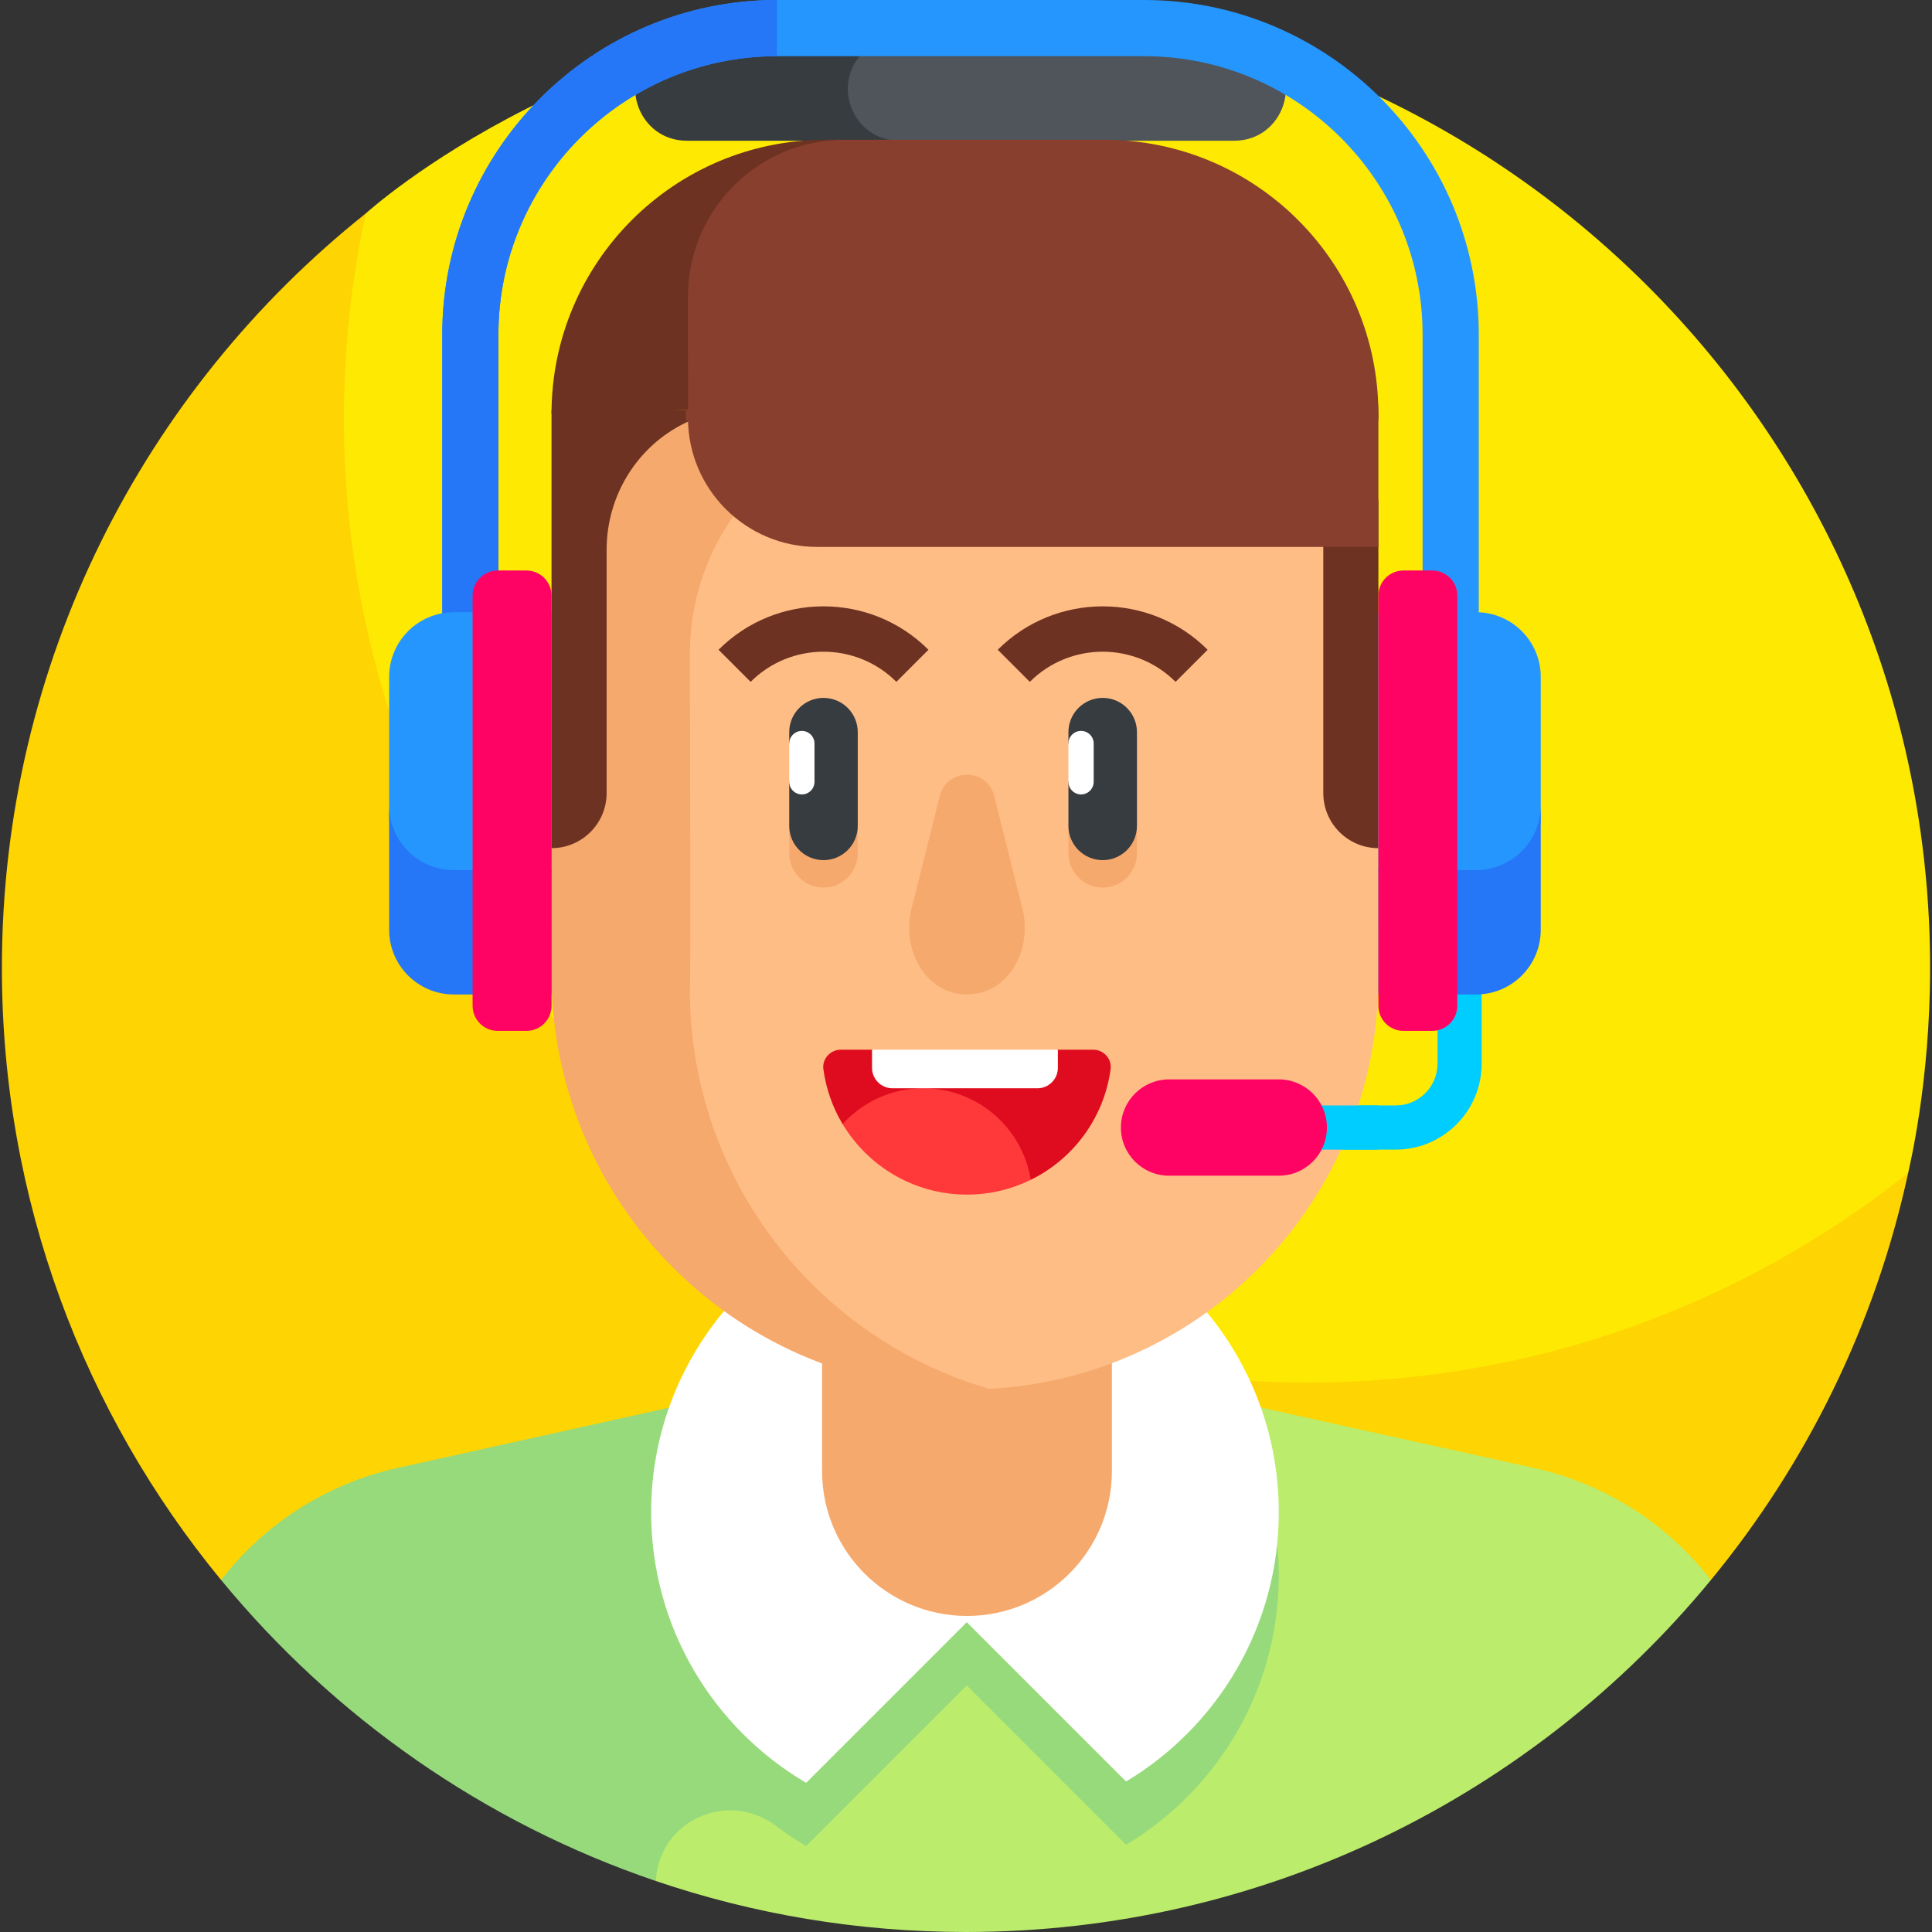 <svg id="Layer_1" enable-background="new 0 0 511 511" height="512" viewBox="0 0 511 511" width="512" xmlns="http://www.w3.org/2000/svg"><rect x="0" y="0" width="511" height="511" fill="#333333" stroke="none"/><g><g><g><g><path d="m255.5 1c-98.131 0-158.58 55.352-158.747 55.445 0 0-2.513 3.137-2.983 5.222-3.818 16.948-7.385 39.663-7.385 56.238 0 140.833 118.763 254.972 259.596 254.972 54.231 0 114.568-25.992 154.949-57.243.903-.699 3.769-5.396 3.769-5.396.178-1.087 5.8-23.477 5.8-54.239.001-140.832-114.166-254.999-254.999-254.999z" fill="#fee903"/></g></g><g><path d="m345.959 365.679c-140.833 0-255-114.167-255-255 0-18.615 2.007-36.753 5.795-54.234-58.645 46.72-96.254 118.747-96.254 199.555 0 61.464 21.746 117.849 57.964 161.881l394.057.023c25.186-30.601 43.424-67.257 52.178-107.665-43.559 34.695-98.724 55.44-158.74 55.44z" fill="#fed402"/></g></g><g><g><g><path d="m369.165 304.066h-64.998v-11.676h64.998c6.09 0 11.044-4.954 11.044-11.044v-30.095h11.676v30.095c0 12.528-10.193 22.72-22.72 22.72z" fill="#00cdff"/></g></g><g><g><path d="m334.609 12.637h-111.56v13.049c0 6.372 5.165 11.537 11.537 11.537h91.854c13.13 0 18.689-16.727 8.169-24.586z" fill="#4f555a"/></g></g><g><g><path d="m229.034 13.212.67-.575h-56.26l-.67.575c-9.617 8.25-3.783 24.011 8.888 24.011h56.26c-12.671 0-18.505-15.762-8.888-24.011z" fill="#373c41"/></g></g><g><g><g><path d="m391.13 201.588h-14.86v-113.062c0-40.62-33.047-73.667-73.666-73.667h-97.108c-40.619 0-73.666 33.047-73.666 73.667v113.062h-14.859v-113.062c0-48.813 39.711-88.526 88.525-88.526h97.108c48.813 0 88.525 39.713 88.525 88.526v113.062z" fill="#2696ff"/></g></g></g><g><g><g><path d="m131.83 201.588h-14.859v-113.062c0-48.813 39.711-88.526 88.525-88.526v14.859c-40.619 0-73.666 33.047-73.666 73.667z" fill="#2577f8"/></g></g></g><g><path d="m405.764 388.279-150.579-33.321-113.08 72.446 31.345 70.105c25.75 8.746 53.35 13.49 82.057 13.49 78.882 0 150.039-36.015 197.021-93.097-11.339-14.63-27.638-25.39-46.764-29.623z" fill="#bbec6c"/></g><g><path d="m338.194 414.297c-1.223-43.55-36.529-79.083-80.07-80.566l-76.016 37.448-76.907 17.07c-19.114 4.242-35.4 15.004-46.729 29.633 29.852 36.293 69.536 64.193 114.979 79.629l.026-.384c1.079-15.742 19.165-23.71 31.754-14.198 2.553 1.929 5.221 3.715 7.992 5.344l42.485-42.485 42.131 42.131c24.826-14.886 41.233-42.371 40.355-73.622z" fill="#97da7b"/></g><g><g><path d="m255.223 316.954c-45.842 0-83.005 37.162-83.005 83.005 0 30.513 16.475 57.163 41.004 71.586l42.485-42.485 42.131 42.131c24.192-14.504 40.389-40.973 40.389-71.232.001-45.843-37.162-83.005-83.004-83.005z" fill="#fff"/></g></g><g><g><g><g><g><path d="m255.762 427.405c-21.168 0-38.327-17.16-38.327-38.327v-85.848h76.655v85.847c-.001 21.168-17.161 38.328-38.328 38.328z" fill="#f6a96c"/></g></g></g></g><g><g><g><g><path d="m359.735 168.756c0-34.977-22.438-66.961-57.416-66.961h-93.116c-9.981 0-19.121 2.612-27.096 7.147v184.873c0 40.351 32.455 73.373 72.805 73.679.283.002.566.003.849.003 60.096 0 108.813-48.717 108.813-108.813v-34.352z" fill="#ffbd86"/></g></g></g></g><g><g><g><g><path d="m364.575 244.114v-64.677c14.09 0 25.513 11.422 25.513 25.513v13.652c-.001 14.09-11.423 25.512-25.513 25.512z" fill="#f6a96c"/></g></g></g></g><g><g><g><g><path d="m120.359 218.602c0 14.09 11.422 25.513 25.513 25.513v-64.677c-14.09 0-25.513 11.422-25.513 25.513z" fill="#f6a96c"/></g></g></g></g><g><g><g><g><path d="m208.747 218.022v7.673c0 5.005 4.058 9.063 9.063 9.063s9.063-4.058 9.063-9.063v-7.673z" fill="#f6a96c"/></g></g></g></g><g><g><g><g><path d="m282.591 218.022v7.673c0 5.005 4.058 9.063 9.063 9.063s9.063-4.058 9.063-9.063v-7.673z" fill="#f6a96c"/></g></g></g></g><g><g><g><path d="m261.66 367.338c-45.747-13.286-79.188-55.503-79.188-105.537.272-6.182 0-66.093 0-88.851 0-34.977 28.355-63.332 63.332-63.332h79.039c-6.953-2.7-14.533-4.194-22.523-4.194h-93.116c-34.977 0-60.934 25.957-60.934 60.934l-2.398 57.973v33.276c0 62.805 52.623 113.077 115.788 109.731z" fill="#f6a96c"/></g></g></g><g><g><g><g><path d="m217.81 227.499c-5.005 0-9.063-4.058-9.063-9.063v-11.658l3.341-5.059-3.341-5.059v-3.011c0-5.005 4.058-9.063 9.063-9.063s9.063 4.058 9.063 9.063v24.786c0 5.006-4.058 9.064-9.063 9.064z" fill="#373c41"/></g></g></g></g><g><g><g><g><path d="m291.654 227.499c-5.005 0-9.063-4.058-9.063-9.063v-11.658l3.341-5.059-3.341-5.059v-3.011c0-5.005 4.058-9.063 9.063-9.063s9.063 4.058 9.063 9.063v24.786c-.001 5.006-4.058 9.064-9.063 9.064z" fill="#373c41"/></g></g></g></g><g><g><path d="m289.132 277.637h-9.332l-24.577 5.102-24.577-5.102h-8.255c-2.769 0-4.982 2.417-4.613 5.162.707 5.251 2.477 10.164 5.086 14.517l49.764 14.747c11.239-5.517 19.381-16.375 21.116-29.264.37-2.745-1.843-5.162-4.612-5.162z" fill="#de0c1e"/></g></g><g><g><g><g><path d="m241.077 240.364c-2.253 8.997 1.842 18.797 9.671 21.75 1.576.594 3.261.916 5.013.916s3.437-.322 5.013-.916c7.83-2.954 11.924-12.754 9.672-21.75l-7.469-29.825c-1.88-7.509-12.551-7.509-14.431 0z" fill="#f6a96c"/></g></g></g></g><g><g><g><path d="m145.872 108.385v60.945.003 54.998c8.049 0 14.575-6.525 14.575-14.575v-64.355c0-14.215 7.999-27.317 20.782-33.534.313-.152.626-.301.939-.446v-3.035h-36.296z" fill="#6d3222"/></g></g><g><g><path d="m356.49 125.058c-5.322 0-9.19 5.053-7.797 10.19.855 3.154 1.307 6.446 1.307 9.802v64.707c0 8.049 6.525 14.575 14.575 14.575v-91.189c0-4.466-3.62-8.085-8.085-8.085z" fill="#6d3222"/></g></g></g><g><g><path d="m212.088 210.119c-1.845 0-3.341-1.496-3.341-3.341v-10.118c0-1.845 1.496-3.341 3.341-3.341 1.845 0 3.341 1.496 3.341 3.341v10.118c0 1.846-1.496 3.341-3.341 3.341z" fill="#fff"/></g></g><g><g><path d="m285.932 210.119c-1.845 0-3.341-1.496-3.341-3.341v-10.118c0-1.845 1.496-3.341 3.341-3.341 1.845 0 3.341 1.496 3.341 3.341v10.118c0 1.846-1.496 3.341-3.341 3.341z" fill="#fff"/></g></g></g><g><g><path d="m222.869 297.313c6.697 11.171 18.92 18.651 32.892 18.651 6.053 0 11.775-1.408 16.865-3.907-2.188-13.725-14.075-24.216-28.417-24.216-8.464 0-16.073 3.655-21.34 9.472z" fill="#ff3939"/></g></g><g><g><path d="m274.393 287.841h-38.34c-2.986 0-5.407-2.421-5.407-5.407v-4.798h49.154v4.798c0 2.987-2.421 5.407-5.407 5.407z" fill="#fff"/></g></g><g><g><path d="m292.077 36.976h-68.686l-3.739.038c-21.184.214-38.245 17.448-38.245 38.634v35.581h183.168v-1.754c0-40.04-32.459-72.499-72.498-72.499z" fill="#883f2e"/></g></g><g><g><path d="m223.391 36.976h-5.021c-40.04 0-72.498 32.458-72.498 72.498l36.296-1.089-.204-29.982c0-22.879 18.547-41.427 41.427-41.427z" fill="#6d3222"/></g></g><g><g><path d="m145.872 230.77v-68.84h-25.833c-9.45 0-17.11 7.661-17.11 17.11v36.903c0 8.189 6.638 14.827 14.827 14.827z" fill="#2696ff"/></g></g><g><g><path d="m102.928 213.014v32.907c0 9.45 7.661 17.11 17.11 17.11h25.834v-32.907h-25.834c-9.449 0-17.11-7.661-17.11-17.11z" fill="#2577f8"/></g></g><g><g><g><path d="m131.646 272.661h7.578c3.672 0 6.648-2.976 6.648-6.648v-108.475c0-3.672-2.976-6.648-6.648-6.648h-7.578c-3.672 0-6.648 2.976-6.648 6.648v108.475c0 3.672 2.977 6.648 6.648 6.648z" fill="#fe0364"/></g></g></g><g><g><path d="m407.518 216.516v-37.476c0-9.45-7.661-17.11-17.11-17.11h-25.833v68.84h28.69c7.872 0 14.253-6.382 14.253-14.254z" fill="#2696ff"/></g></g><g><g><path d="m390.408 230.124h-25.833v32.907h25.833c9.45 0 17.11-7.661 17.11-17.11v-32.907c0 9.449-7.66 17.11-17.11 17.11z" fill="#2577f8"/></g></g><g><g><g><path d="m378.8 272.661h-7.578c-3.672 0-6.648-2.976-6.648-6.648v-108.475c0-3.672 2.976-6.648 6.648-6.648h7.578c3.672 0 6.648 2.976 6.648 6.648v108.475c0 3.672-2.976 6.648-6.648 6.648z" fill="#fe0364"/></g></g></g><g><g><path d="m314.336 292.391h50.238v11.676h-50.238z" fill="#00cdff"/></g></g><g><g><g><path d="m338.227 310.966h-29.019c-7.034 0-12.737-5.703-12.737-12.737s5.703-12.737 12.737-12.737h29.019c7.034 0 12.737 5.703 12.737 12.737s-5.702 12.737-12.737 12.737z" fill="#fe0364"/></g></g></g><g><g><path d="m364.575 144.657h-148.47c-18.856 0-34.141-15.286-34.141-34.141v-32.112h151.628c17.112 0 30.983 13.872 30.983 30.983z" fill="#883f2e"/></g></g><g><g><path d="m237.085 180.342c-10.628-10.626-27.92-10.628-38.55 0l-8.484-8.484c15.307-15.31 40.212-15.309 55.519 0z" fill="#6d3222"/></g></g><g><g><path d="m310.929 180.342c-10.629-10.627-27.922-10.627-38.551 0l-8.484-8.484c15.307-15.309 40.213-15.309 55.52 0z" fill="#6d3222"/></g></g></g></g></svg>